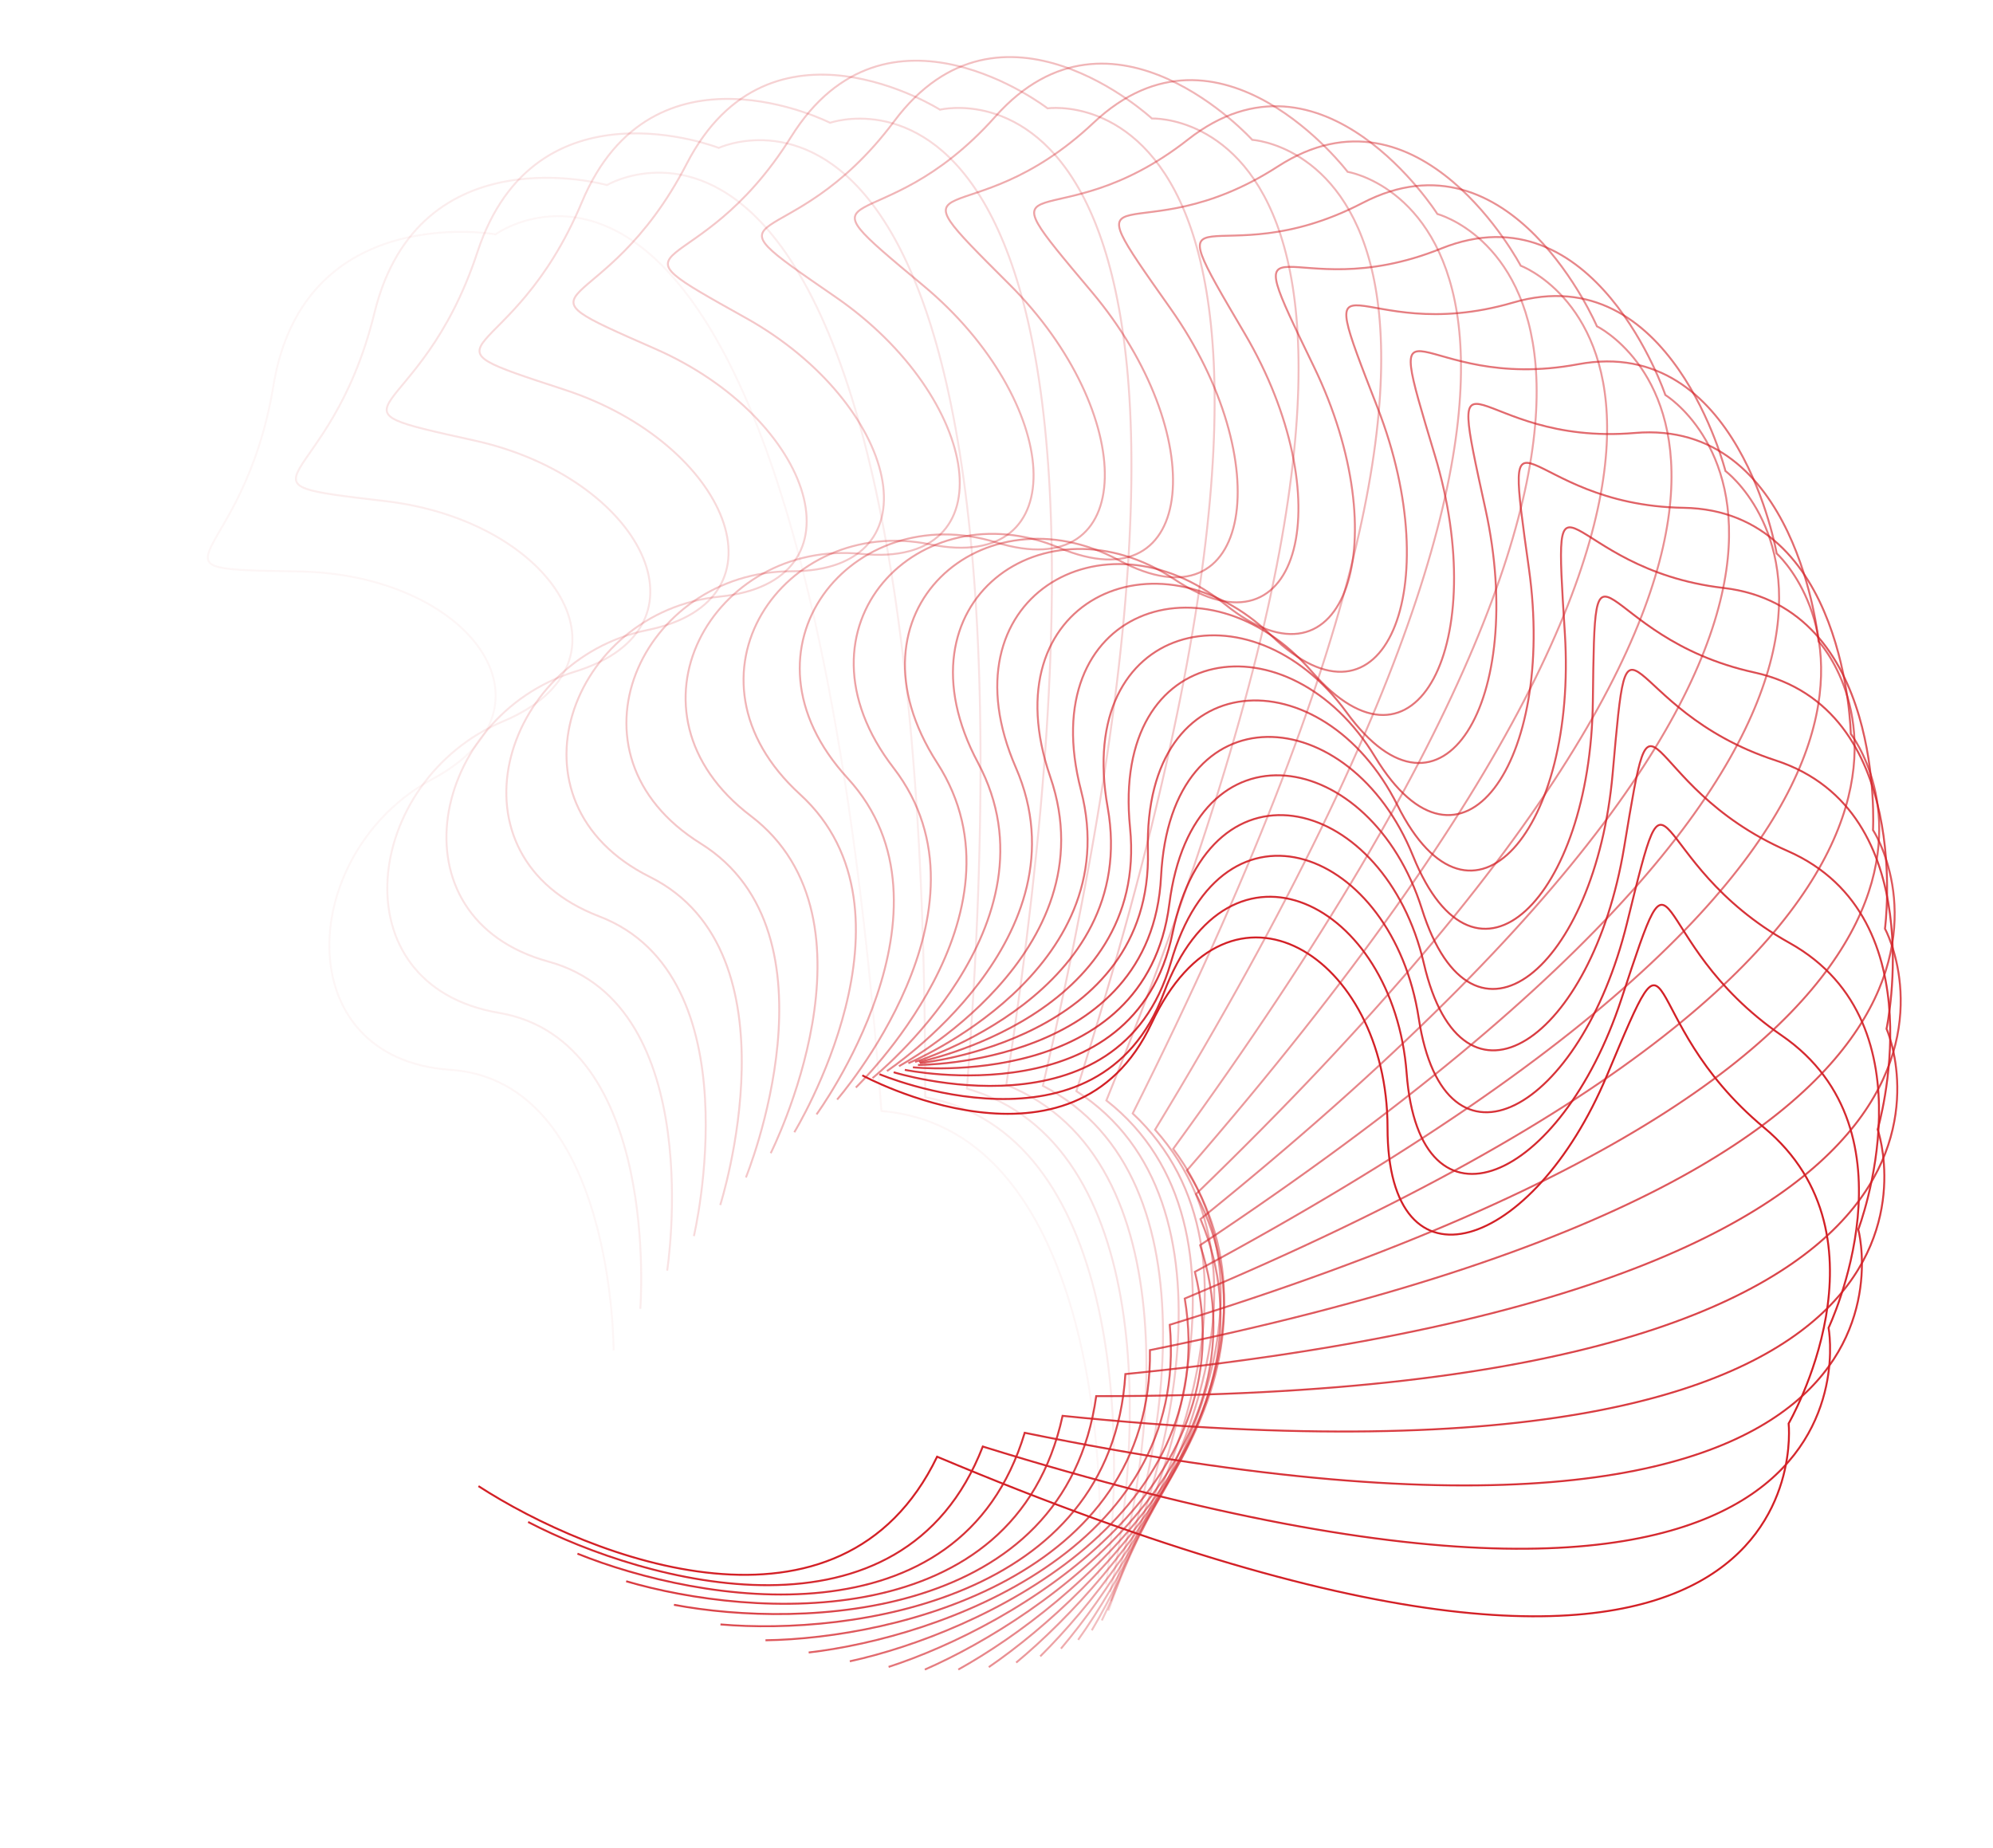<svg width="1031" height="956" viewBox="0 0 1031 956" fill="none" xmlns="http://www.w3.org/2000/svg" xmlns:xlink="http://www.w3.org/1999/xlink">
	<desc>
			Created with Pixso.
	</desc>
	<g opacity="0.042">
		<path d="M317.423 698.534C317.423 698.534 317.869 559.146 232.975 553.396C148.082 547.645 154.043 440.483 223.792 402.947C293.542 365.411 242.468 297.064 154.619 295.611C66.77 294.158 125.722 294.919 141.492 199.262C157.263 103.605 256.333 121.218 256.333 121.218C256.333 121.218 413.309 6.963 455.984 574.697C557.743 583.174 573.194 739.382 568.2 816.426" stroke="#D32026"/>
	</g>
	<g opacity="0.083">
		<path d="M331.238 677.005C331.238 677.005 342.21 538.193 258.073 523.926C173.937 509.658 187.968 403.503 260.287 373.126C332.606 342.749 286.888 269.524 199.483 259.241C112.078 248.957 170.748 255.645 193.682 161.938C216.617 68.231 313.98 95.742 313.98 95.742C313.98 95.742 478.987 -2.289 478.624 567.577C579.356 586.257 582.951 743.424 572.158 819.673" stroke="#D32026"/>
	</g>
	<g opacity="0.125">
		<path d="M345.129 657.301C345.129 657.301 366.542 520.121 283.803 497.445C201.064 474.769 223.059 370.429 297.397 347.442C371.735 324.454 331.721 246.91 245.425 227.874C159.129 208.838 217.071 221.402 246.995 130.358C276.919 39.315 371.833 76.514 371.833 76.514C371.833 76.514 543.617 -4.547 500.218 563.114C599.156 591.855 590.868 748.786 574.357 823.658" stroke="#D32026"/>
	</g>
	<g opacity="0.167">
		<path d="M358.956 639.422C358.956 639.422 390.648 504.918 309.936 474.006C229.225 443.094 259.016 341.364 334.807 325.941C410.598 310.518 376.592 229.244 292.063 201.601C207.533 173.957 264.305 192.301 300.991 104.614C337.677 16.927 429.421 63.531 429.421 63.531C429.421 63.531 606.672 0.057 520.569 561.193C616.959 599.776 596.852 755.276 574.749 828.203" stroke="#D32026"/>
	</g>
	<g opacity="0.208">
		<path d="M372.583 623.356C372.583 623.356 414.312 492.551 336.242 453.638C258.172 414.726 295.532 316.379 372.2 308.638C448.867 300.898 421.129 216.512 339.008 180.472C256.888 144.431 312.059 168.416 355.227 84.752C398.396 1.089 486.271 56.744 486.271 56.744C486.271 56.744 667.641 11.339 539.488 561.68C632.598 609.811 600.824 762.697 573.298 833.124" stroke="#D32026"/>
	</g>
	<g opacity="0.25">
		<path d="M385.872 609.074C385.872 609.074 437.321 482.964 362.487 436.347C287.653 389.73 332.298 295.516 409.258 295.516C486.218 295.516 464.959 208.661 385.872 164.498C306.786 120.335 359.936 149.777 409.258 70.774C458.581 -8.229 541.919 56.053 541.919 56.053C541.919 56.053 726.028 29.064 556.8 564.42C645.921 621.734 602.721 770.842 569.982 838.232" stroke="#D32026"/>
	</g>
	<g opacity="0.292">
		<path d="M398.692 596.536C398.692 596.536 459.468 476.08 388.439 422.114C317.411 368.148 369.001 278.782 445.668 286.523C522.336 294.264 507.716 205.602 432.266 153.652C356.816 101.702 407.54 136.378 462.641 62.637C517.742 -11.105 595.909 61.315 595.909 61.315C595.909 61.315 781.355 52.947 572.341 569.245C656.795 635.305 602.499 779.5 564.794 843.34" stroke="#D32026"/>
	</g>
	<g opacity="0.333">
		<path d="M410.91 585.688C410.91 585.688 480.552 471.804 413.869 410.899C347.186 349.993 405.329 266.157 481.12 281.58C556.911 297.003 549.043 207.208 477.804 147.866C406.564 88.525 454.476 128.171 514.936 60.253C575.397 -7.666 647.797 72.341 647.797 72.341C647.797 72.341 833.17 82.658 585.96 575.967C665.103 650.27 600.124 788.456 557.741 848.26" stroke="#D32026"/>
	</g>
	<g opacity="0.375">
		<path d="M422.403 576.463C422.403 576.463 500.381 470.017 438.551 402.636C376.721 335.256 440.975 257.587 515.313 280.574C589.65 303.562 588.594 213.317 522.107 147.036C455.62 80.755 500.355 125.069 565.715 63.49C631.074 1.912 697.156 88.896 697.156 88.896C697.156 88.896 881.045 117.819 597.521 584.386C670.751 666.367 595.584 797.491 548.846 852.805" stroke="#D32026"/>
	</g>
	<g opacity="0.417">
		<path d="M433.05 568.783C433.05 568.783 518.77 470.585 462.264 397.242C405.758 323.898 475.633 252.988 547.951 283.365C620.27 313.742 626.033 223.734 564.805 151.018C503.576 78.302 544.795 126.947 614.556 72.177C684.318 17.407 743.579 110.706 743.579 110.706C743.579 110.706 924.583 158.016 606.903 594.289C673.663 683.324 588.879 806.388 538.142 856.791" stroke="#D32026"/>
	</g>
	<g opacity="0.458">
		<path d="M442.738 562.556C442.738 562.556 535.548 473.354 484.796 394.606C434.044 315.858 509.008 252.245 578.758 289.781C648.507 327.317 661.045 238.231 605.542 159.633C550.038 81.035 587.426 133.641 661.058 86.096C734.69 38.551 786.68 137.457 786.68 137.457C786.68 137.457 963.423 202.792 614.004 605.452C673.786 700.863 580.031 814.931 525.68 860.038" stroke="#D32026"/>
	</g>
	<g opacity="0.5">
		<path d="M451.361 557.679C451.361 557.679 550.554 478.152 505.943 394.599C461.331 311.046 540.814 255.215 607.463 299.624C674.113 344.032 693.331 256.547 643.974 172.665C594.617 88.783 627.89 144.95 704.833 104.992C781.775 65.034 826.098 168.792 826.098 168.792C826.098 168.792 997.234 251.657 618.735 617.639C671.085 718.7 569.072 822.903 511.521 862.372" stroke="#D32026"/>
	</g>
	<g opacity="0.542">
		<path d="M458.821 554.042C458.821 554.042 563.643 484.794 525.511 397.072C487.379 309.35 570.776 261.726 633.818 312.67C696.86 363.613 722.612 278.393 679.778 189.866C636.944 101.339 665.848 160.639 745.516 128.572C825.183 96.505 861.501 204.327 861.501 204.327C861.501 204.327 1025.73 304.09 621.031 630.608C665.549 736.55 556.054 830.096 495.742 863.627" stroke="#D32026"/>
	</g>
	<g opacity="0.583">
		<path d="M465.029 551.521C465.029 551.521 574.682 493.081 543.32 401.857C511.958 310.633 598.633 271.579 657.588 328.669C716.543 385.76 748.633 303.455 712.648 210.956C676.662 118.458 700.978 180.439 782.764 156.508C864.55 132.576 892.587 243.641 892.587 243.641C892.587 243.641 1048.66 359.542 620.839 644.112C657.187 754.129 541.044 836.306 478.429 863.642" stroke="#D32026"/>
	</g>
	<g opacity="0.625">
		<path d="M469.906 549.988C469.906 549.988 583.554 502.799 559.201 408.767C534.848 314.736 624.143 284.549 678.562 347.352C732.981 410.155 771.165 331.391 742.301 235.625C713.438 139.859 732.981 204.05 816.263 188.436C899.545 172.822 919.088 286.284 919.088 286.284C919.088 286.284 1065.81 417.442 618.13 657.898C646.031 771.152 524.124 841.334 459.683 862.268" stroke="#D32026"/>
	</g>
	<g opacity="0.667">
		<path d="M473.38 549.304C473.38 549.304 590.16 513.726 573.001 417.603C555.842 321.48 647.077 300.389 696.546 368.427C746.015 436.465 790.002 361.841 768.481 263.536C746.96 165.231 761.58 231.144 845.725 223.966C929.869 216.788 940.769 331.784 940.769 331.784C940.769 331.784 1077.03 477.2 612.891 671.713C632.133 787.342 505.39 844.995 439.613 859.368" stroke="#D32026"/>
	</g>
	<g opacity="0.708">
		<path d="M475.395 549.325C475.395 549.325 594.417 525.628 584.583 428.145C574.748 330.662 667.229 318.828 711.371 391.583C755.514 464.338 804.969 394.422 790.954 294.327C776.939 194.231 786.526 261.364 870.892 262.677C955.259 263.99 957.432 379.644 957.432 379.644C957.432 379.644 1082.19 538.213 605.131 685.3C615.567 802.425 484.952 847.111 418.34 854.813" stroke="#D32026"/>
	</g>
	<g opacity="0.75">
		<path d="M475.902 549.902C475.902 549.902 596.261 538.267 593.826 440.166C591.39 342.065 684.413 339.578 722.893 416.496C761.373 493.414 815.92 428.739 809.517 327.614C803.115 226.49 807.596 294.331 891.542 304.125C975.488 313.919 968.919 429.352 968.919 429.352C968.919 429.352 1081.23 599.866 594.875 698.409C596.426 816.138 462.934 847.516 395.993 848.489" stroke="#D32026"/>
	</g>
	<g opacity="0.792">
		<path d="M474.865 550.88C474.865 550.88 595.645 551.396 600.628 453.423C605.61 355.45 698.467 362.329 730.992 442.825C763.516 523.32 822.74 464.378 823.999 362.994C825.257 261.611 824.598 329.645 907.485 347.845C990.372 366.045 975.11 480.378 975.11 480.378C975.11 480.378 1074.11 661.539 582.17 710.789C574.825 828.226 439.47 846.057 372.712 840.293" stroke="#D32026"/>
	</g>
	<g opacity="0.833">
		<path d="M472.26 552.103C472.26 552.103 592.541 564.765 604.904 467.666C617.266 370.567 709.25 386.76 735.572 470.221C761.894 553.682 825.343 500.92 834.254 400.049C843.164 299.179 837.369 366.887 918.566 393.355C999.764 419.823 975.926 532.186 975.926 532.186C975.926 532.186 1060.87 722.615 567.08 722.197C550.893 838.448 414.708 842.597 348.638 830.14" stroke="#D32026"/>
	</g>
	<g opacity="0.875">
		<path d="M468.074 553.413C468.074 553.413 586.941 578.125 606.589 482.639C626.238 387.153 716.649 412.537 736.567 498.328C756.486 584.118 823.679 537.94 840.173 438.349C856.668 338.758 845.781 405.626 924.671 440.16C1003.56 474.695 971.327 584.232 971.327 584.232C971.327 584.232 1041.57 782.481 549.687 732.397C524.783 846.577 388.802 837.013 323.925 817.958" stroke="#D32026"/>
	</g>
	<g opacity="0.917">
		<path d="M462.305 554.65C462.305 554.65 578.854 591.224 605.639 498.078C632.424 404.932 720.574 439.312 733.938 526.78C747.302 614.248 817.726 575.003 841.679 477.45C865.632 379.898 849.737 445.416 925.718 487.754C1001.7 530.092 961.316 635.971 961.316 635.971C961.316 635.971 1016.32 840.53 530.092 741.161C496.659 852.402 361.918 829.197 298.727 803.689" stroke="#D32026"/>
	</g>
	<g opacity="0.958">
		<path d="M454.968 555.655C454.968 555.655 568.311 603.812 602.028 513.715C635.746 423.617 720.963 466.733 727.671 555.212C734.378 643.691 807.498 611.68 838.727 516.907C869.957 422.135 849.174 485.805 921.669 535.625C994.163 585.444 945.938 686.858 945.938 686.858C945.938 686.858 985.281 896.171 508.41 748.274C466.704 855.729 334.228 819.059 273.204 787.292" stroke="#D32026"/>
	</g>
	<path d="M446.083 556.27C446.083 556.27 555.358 615.645 595.752 529.281C636.145 442.918 717.782 494.442 717.782 583.259C717.782 672.076 793.042 647.541 831.309 556.27C869.577 465 844.065 526.337 912.521 583.259C980.978 640.18 925.277 736.358 925.277 736.358C925.277 736.358 948.663 948.832 484.776 753.532C435.113 856.383 305.911 806.528 247.518 768.744" stroke="#D32026"/>
	<defs/>
</svg>
